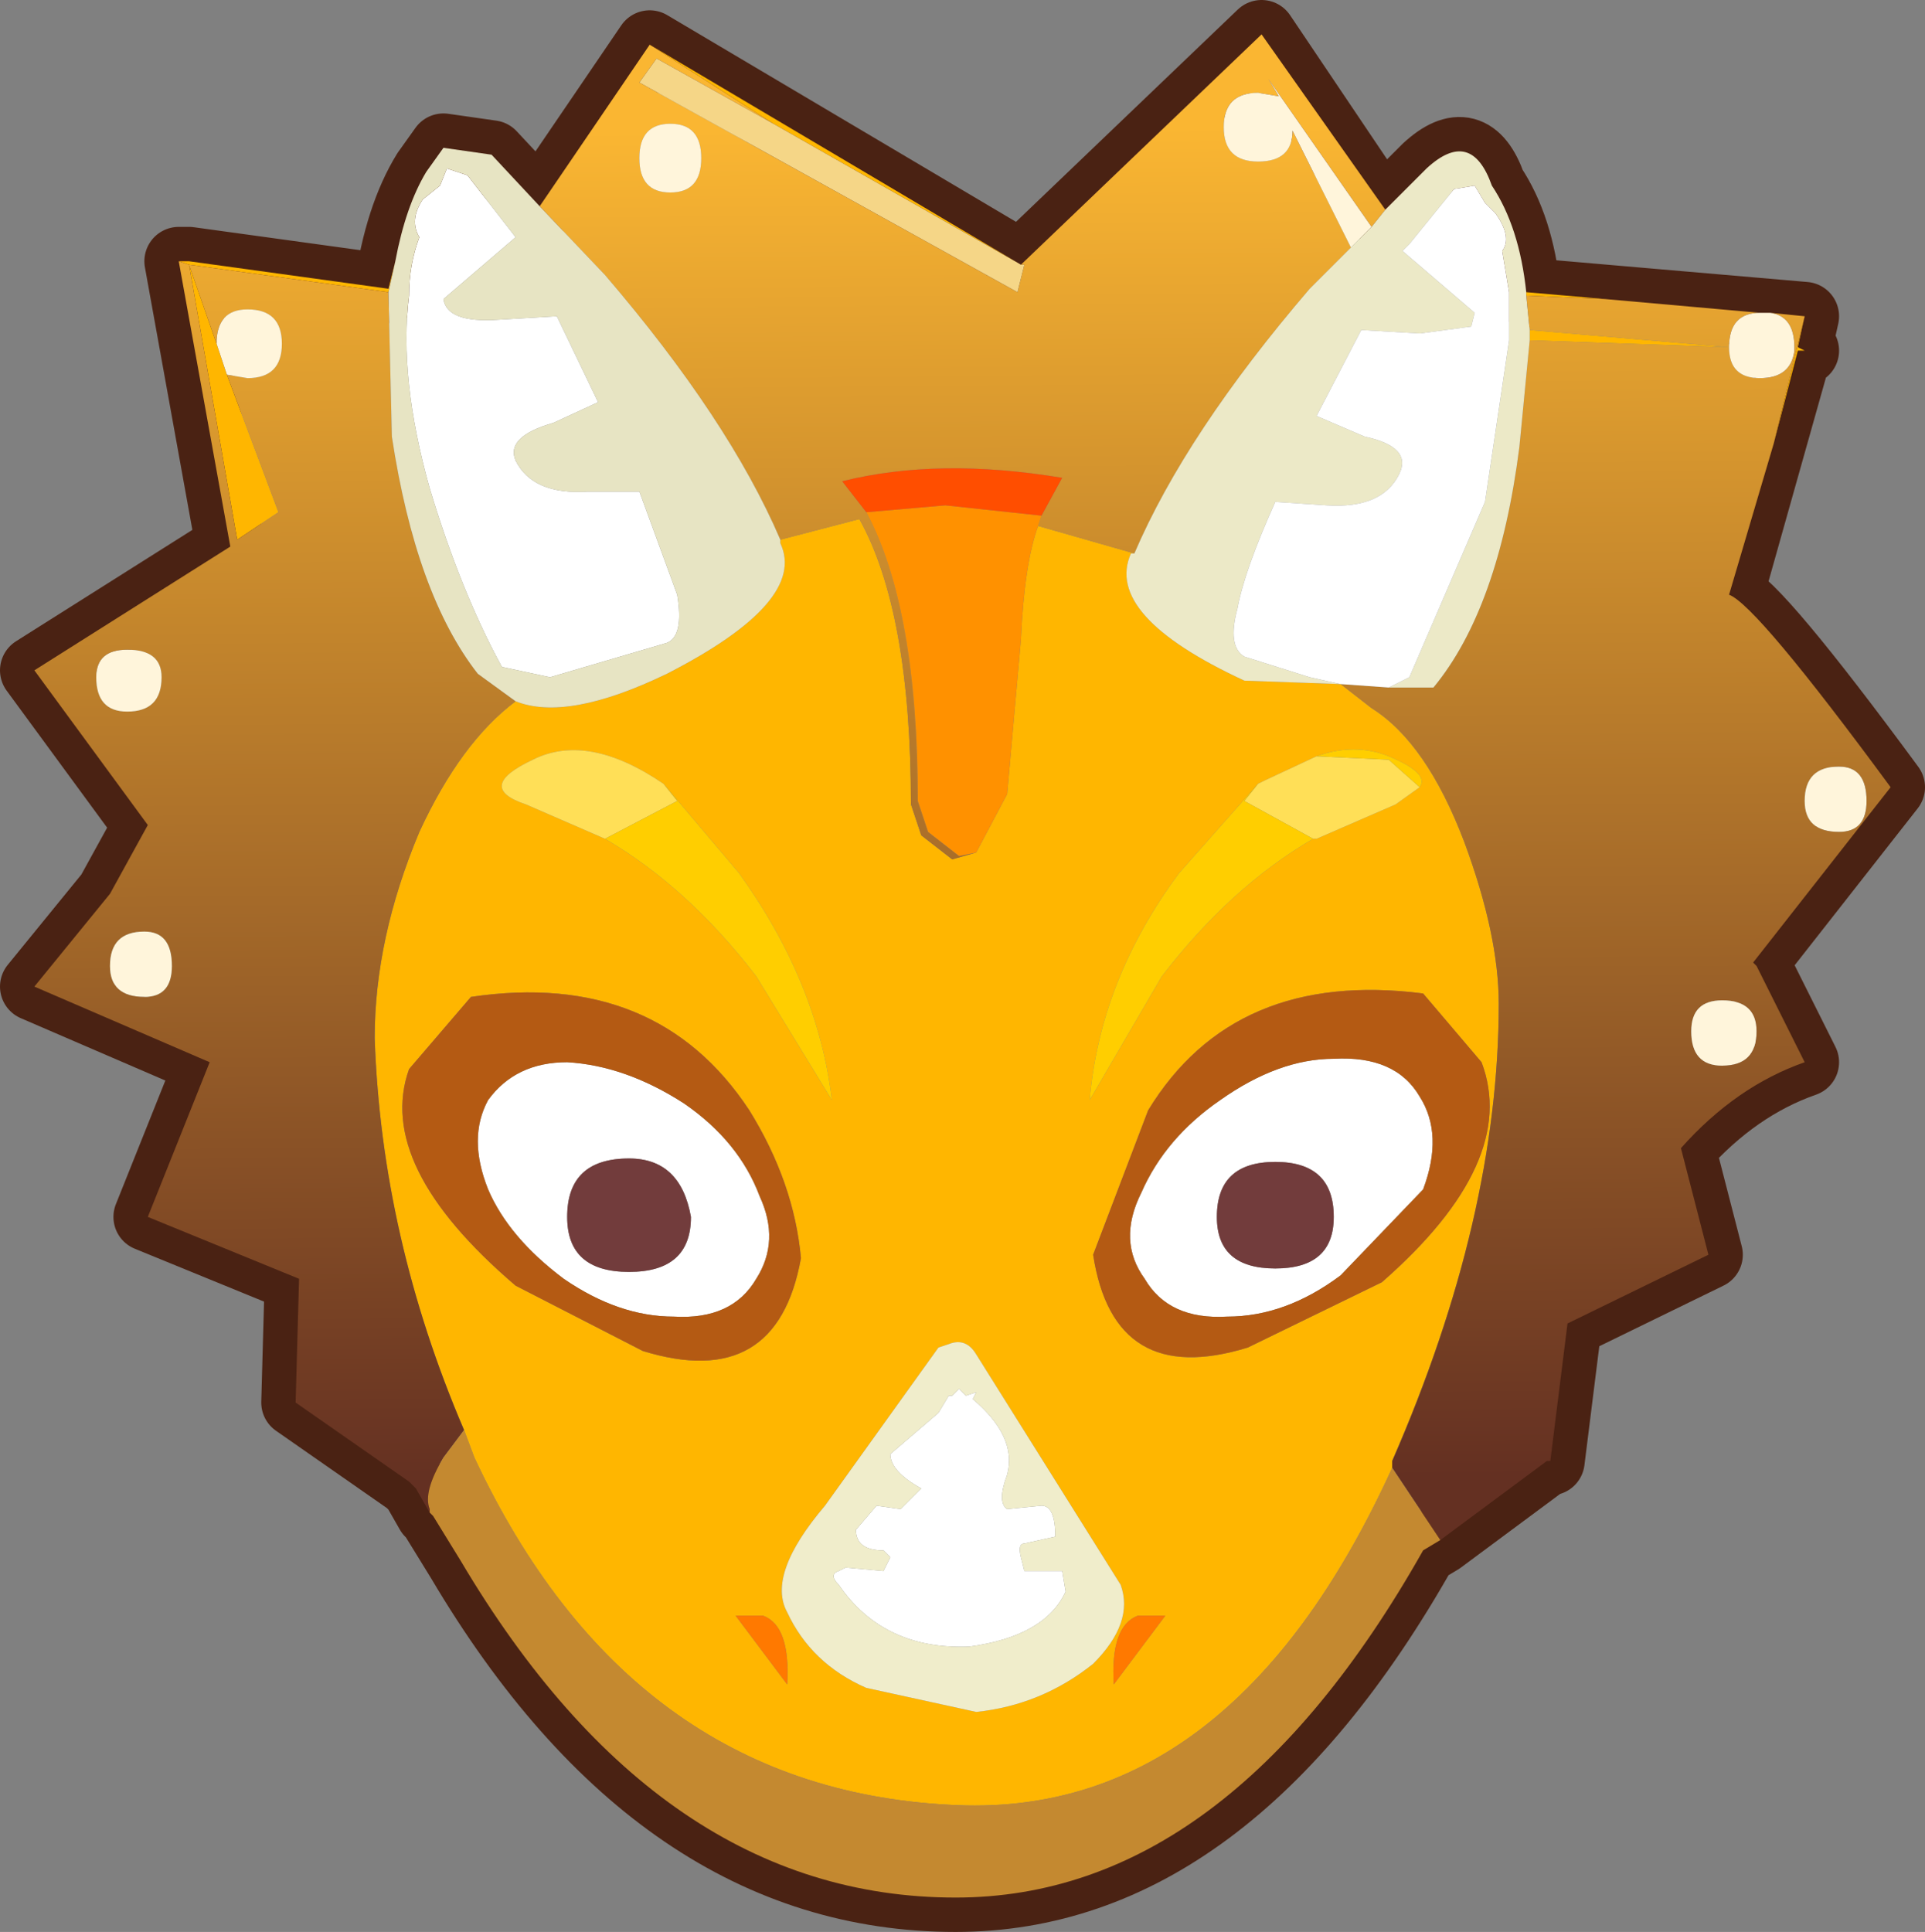 <?xml version="1.0" encoding="UTF-8" standalone="no"?>
<svg xmlns:xlink="http://www.w3.org/1999/xlink" height="28.1px" width="28.0px" xmlns="http://www.w3.org/2000/svg">
  <rect width="100%" height="100%" fill="#808080" stroke="none"/>
  <g transform="matrix(1.0, 0.0, 0.0, 1.0, 0.5, 0.5)">
    <path d="M25.75 4.1 L21.7 3.75 Q21.6 2.8 21.2 2.2 20.9 1.35 20.25 1.95 L19.6 2.6 17.85 0.0 14.35 3.35 8.95 0.15 7.35 2.5 6.65 1.75 5.95 1.65 5.7 2.0 Q5.3 2.65 5.15 3.7 L2.25 3.3 2.1 3.3 2.85 7.45 0.0 9.25 1.65 11.5 1.1 12.5 0.0 13.85 2.55 14.95 1.65 17.2 3.85 18.1 3.8 19.9 5.45 21.05 5.55 21.15 5.75 21.5 5.8 21.55 6.2 22.2 Q9.1 27.1 13.4 27.1 17.35 27.1 20.2 22.05 L20.45 21.9 22.0 20.75 22.05 20.75 22.3 18.75 24.35 17.75 23.95 16.2 Q24.75 15.3 25.75 14.95 L25.05 13.55 25.0 13.5 27.0 10.95 Q25.05 8.3 24.65 8.15 L25.65 4.6 25.75 4.6 25.65 4.55 25.75 4.1 Z" fill="none" stroke="#4a2213" stroke-linecap="round" stroke-linejoin="round" stroke-width="1.0"/>
    <path d="M25.75 4.1 L25.65 4.55 25.75 4.6 25.65 4.6 25.3 5.95 25.75 4.1 M2.1 3.3 L2.25 3.3 5.15 3.7 5.25 3.3 5.15 3.75 2.25 3.35 2.1 3.3 M8.95 0.15 L14.35 3.35 10.75 1.3 8.95 0.15 M21.7 3.75 L22.85 3.85 21.7 3.8 21.7 3.75 M24.65 4.55 L21.75 4.45 21.75 4.3 24.65 4.55 M19.0 9.45 L19.45 9.8 Q20.25 10.3 20.8 11.75 21.3 13.1 21.3 14.1 21.3 17.2 19.75 20.75 L19.75 20.85 Q17.4 26.0 13.3 25.75 8.65 25.5 6.4 20.7 L6.25 20.3 Q5.05 17.5 4.95 14.6 4.95 13.15 5.6 11.6 6.2 10.3 7.0 9.7 7.75 10.0 9.2 9.3 11.25 8.25 10.85 7.4 L10.85 7.35 12.0 7.05 Q12.75 8.4 12.75 11.2 L12.9 11.65 13.35 12.0 13.7 11.9 14.15 11.05 14.35 8.8 Q14.4 7.7 14.6 7.15 L16.0 7.55 15.95 7.55 Q15.55 8.45 17.6 9.4 L19.0 9.45 M18.6 11.7 L18.65 11.7 19.8 11.2 20.15 10.95 Q20.3 10.75 19.7 10.5 19.2 10.3 18.65 10.5 L17.9 10.85 17.8 10.9 16.65 12.2 Q15.5 13.75 15.35 15.5 L16.4 13.7 Q17.4 12.4 18.6 11.7 M2.8 4.95 L3.55 6.95 2.95 7.35 2.25 3.35 2.65 4.5 2.8 4.95 M9.15 10.9 Q8.05 10.15 7.25 10.55 6.4 10.95 7.15 11.2 L8.3 11.7 Q9.5 12.4 10.5 13.7 L11.6 15.5 Q11.4 13.8 10.25 12.2 L9.15 10.9 M5.45 15.05 Q4.95 16.45 7.0 18.2 L8.85 19.15 Q10.8 19.75 11.15 17.8 11.05 16.7 10.4 15.65 9.05 13.6 6.35 14.0 L5.45 15.05 M16.2 15.65 L15.4 17.75 Q15.7 19.7 17.65 19.1 L19.6 18.15 Q21.6 16.4 21.05 14.95 L20.2 13.95 Q17.45 13.6 16.2 15.65 M13.7 19.2 Q13.55 18.95 13.3 19.05 L13.15 19.1 11.5 21.4 Q10.65 22.4 10.95 22.95 11.3 23.7 12.1 24.05 L13.7 24.4 Q14.65 24.3 15.4 23.7 16.0 23.1 15.8 22.55 L13.7 19.2 M10.6 23.0 L10.2 23.0 10.95 24.0 Q11.0 23.15 10.6 23.0 M16.45 23.0 L16.05 23.0 Q15.65 23.15 15.7 24.0 L16.45 23.0" fill="#ffb600" fill-rule="evenodd" stroke="none"/>
    <path d="M25.75 4.1 L25.3 5.95 24.65 8.15 Q25.05 8.3 27.0 10.95 L25.0 13.5 25.05 13.55 25.75 14.95 Q24.75 15.3 23.95 16.2 L24.35 17.75 22.3 18.75 22.05 20.75 22.0 20.75 20.45 21.9 19.75 20.85 19.75 20.75 Q21.3 17.2 21.3 14.1 21.3 13.1 20.8 11.75 20.25 10.3 19.45 9.8 L19.0 9.45 19.7 9.5 20.35 9.5 Q21.3 8.35 21.6 6.0 L21.75 4.45 24.65 4.55 Q24.65 5.0 25.1 5.0 25.55 5.0 25.6 4.6 L25.6 4.55 Q25.6 4.1 25.25 4.05 L25.75 4.1 M5.75 21.5 L5.55 21.15 5.45 21.05 3.8 19.9 3.85 18.1 1.65 17.2 2.55 14.95 0.0 13.85 1.1 12.5 1.65 11.5 0.0 9.25 2.85 7.45 2.1 3.3 2.25 3.35 5.15 3.75 5.2 5.85 Q5.55 8.15 6.45 9.3 L7.0 9.7 Q6.2 10.3 5.6 11.6 4.95 13.15 4.95 14.6 5.05 17.5 6.25 20.3 L5.95 20.7 Q5.65 21.2 5.75 21.45 L5.75 21.5 M7.35 2.5 L8.95 0.15 10.75 1.3 9.05 0.35 8.8 0.7 14.3 3.75 14.4 3.35 14.35 3.35 17.85 0.0 19.65 2.55 19.45 2.8 17.95 0.65 18.1 0.9 17.8 0.85 Q17.3 0.85 17.3 1.35 17.3 1.85 17.8 1.85 18.3 1.85 18.3 1.4 L19.15 3.1 18.55 3.7 Q16.75 5.8 16.0 7.55 L14.6 7.15 14.65 7.0 14.95 6.45 Q13.15 6.15 11.75 6.5 L12.1 6.95 Q12.85 8.35 12.85 11.15 L13.0 11.6 13.45 11.95 13.7 11.9 13.35 12.0 12.9 11.65 12.75 11.2 Q12.75 8.4 12.0 7.05 L10.85 7.35 Q10.1 5.6 8.3 3.5 L7.35 2.5 M22.85 3.85 L25.1 4.05 Q24.65 4.05 24.65 4.55 L21.75 4.3 21.7 3.8 22.85 3.85 M24.55 15.0 Q25.05 15.0 25.05 14.5 25.05 14.05 24.55 14.05 24.1 14.05 24.1 14.5 24.1 15.0 24.55 15.0 M26.25 11.6 Q26.65 11.6 26.65 11.15 26.65 10.65 26.25 10.65 25.75 10.65 25.75 11.15 25.75 11.6 26.25 11.6 M9.25 2.3 Q9.7 2.3 9.7 1.8 9.7 1.3 9.25 1.3 8.8 1.3 8.8 1.8 8.8 2.3 9.25 2.3 M2.8 4.95 L3.1 5.0 Q3.6 5.0 3.6 4.5 3.6 4.0 3.1 4.0 2.65 4.0 2.65 4.5 L2.25 3.35 2.95 7.35 3.55 6.95 2.8 4.95 M1.35 9.85 Q1.85 9.85 1.85 9.35 1.85 8.95 1.35 8.95 0.9 8.95 0.9 9.35 0.9 9.85 1.35 9.85 M1.6 14.0 Q2.0 14.0 2.0 13.55 2.0 13.05 1.6 13.05 1.1 13.05 1.1 13.55 1.1 14.0 1.6 14.0" fill="url(#gradient0)" fill-rule="evenodd" stroke="none"/>
    <path d="M25.1 4.05 L25.25 4.05 Q25.6 4.1 25.6 4.55 L25.6 4.6 Q25.55 5.0 25.1 5.0 24.65 5.0 24.65 4.55 24.65 4.05 25.1 4.05 M26.25 11.6 Q25.75 11.6 25.75 11.15 25.75 10.65 26.25 10.65 26.65 10.65 26.65 11.15 26.65 11.6 26.25 11.6 M24.55 15.0 Q24.1 15.0 24.1 14.5 24.1 14.05 24.55 14.05 25.05 14.05 25.05 14.5 25.05 15.0 24.55 15.0 M19.15 3.1 L18.3 1.4 Q18.3 1.85 17.8 1.85 17.3 1.85 17.3 1.35 17.3 0.85 17.8 0.85 L18.1 0.9 17.95 0.65 19.45 2.8 19.15 3.1 M9.25 2.3 Q8.8 2.3 8.8 1.8 8.8 1.3 9.25 1.3 9.7 1.3 9.7 1.8 9.7 2.3 9.25 2.3 M2.65 4.5 Q2.65 4.0 3.1 4.0 3.6 4.0 3.6 4.5 3.6 5.0 3.1 5.0 L2.8 4.95 2.65 4.5 M1.35 9.85 Q0.9 9.85 0.9 9.35 0.9 8.95 1.35 8.95 1.85 8.95 1.85 9.35 1.85 9.85 1.35 9.85 M1.6 14.0 Q1.1 14.0 1.1 13.55 1.1 13.05 1.6 13.05 2.0 13.05 2.0 13.55 2.0 14.0 1.6 14.0" fill="#fff5db" fill-rule="evenodd" stroke="none"/>
    <path d="M19.65 2.55 L20.25 1.95 Q20.9 1.35 21.2 2.2 21.6 2.8 21.7 3.75 L21.7 3.8 21.75 4.3 21.75 4.45 21.6 6.0 Q21.3 8.35 20.35 9.5 L19.7 9.5 20.0 9.35 21.1 6.8 21.45 4.45 21.45 4.3 21.45 3.75 21.35 3.15 Q21.5 2.95 21.25 2.6 L21.1 2.45 20.95 2.2 20.65 2.25 20.0 3.05 19.9 3.15 20.95 4.05 20.9 4.25 20.15 4.35 19.3 4.3 18.65 5.55 19.35 5.85 Q20.05 6.0 19.85 6.4 19.6 6.9 18.8 6.85 L18.05 6.8 Q17.6 7.8 17.5 8.35 17.35 8.9 17.6 9.05 L18.55 9.35 19.0 9.45 17.6 9.4 Q15.55 8.45 15.95 7.55 L16.0 7.55 Q16.75 5.8 18.55 3.7 L19.15 3.1 19.45 2.8 19.65 2.55" fill="#ece9c7" fill-rule="evenodd" stroke="none"/>
    <path d="M19.7 9.5 L19.0 9.45 18.55 9.35 17.6 9.05 Q17.35 8.9 17.5 8.35 17.6 7.8 18.05 6.8 L18.8 6.85 Q19.6 6.9 19.85 6.4 20.05 6.0 19.35 5.85 L18.65 5.55 19.3 4.3 20.15 4.35 20.9 4.25 20.95 4.05 19.9 3.15 20.0 3.05 20.65 2.25 20.95 2.2 21.1 2.45 21.25 2.6 Q21.5 2.95 21.35 3.15 L21.45 3.75 21.45 4.3 21.45 4.45 21.1 6.8 20.0 9.35 19.7 9.5 M5.9 2.2 L6.0 1.95 6.3 2.05 7.0 2.95 5.95 3.85 Q6.0 4.2 6.75 4.15 L7.6 4.1 8.2 5.35 7.55 5.65 Q6.85 5.85 7.0 6.2 7.25 6.7 8.05 6.65 L8.8 6.65 9.35 8.15 Q9.45 8.75 9.2 8.85 L7.5 9.35 6.8 9.2 Q6.2 8.1 5.75 6.6 5.3 5.0 5.45 3.8 5.45 3.35 5.6 2.95 5.45 2.7 5.65 2.4 L5.9 2.2 M6.6 15.5 Q7.0 14.95 7.75 14.95 8.6 15.0 9.45 15.55 10.25 16.1 10.55 16.9 10.85 17.55 10.5 18.1 10.15 18.7 9.3 18.65 8.5 18.65 7.7 18.1 6.9 17.5 6.6 16.8 6.3 16.05 6.6 15.5 M7.75 17.2 Q7.75 18.0 8.65 18.0 9.55 18.0 9.55 17.2 9.4 16.35 8.65 16.35 7.75 16.35 7.75 17.2 M20.15 15.45 Q20.5 16.0 20.2 16.8 L19.0 18.05 Q18.2 18.65 17.35 18.65 16.5 18.7 16.15 18.1 15.75 17.55 16.1 16.85 16.45 16.05 17.25 15.5 18.1 14.9 18.9 14.9 19.8 14.85 20.15 15.45 M18.05 17.95 Q18.9 17.95 18.9 17.2 18.9 16.4 18.05 16.4 17.2 16.4 17.2 17.2 17.2 17.95 18.05 17.95 M13.3 19.8 L13.35 19.8 13.45 19.7 13.55 19.8 13.7 19.75 13.65 19.85 Q14.3 20.4 14.15 20.95 14.0 21.35 14.15 21.45 L14.65 21.4 Q14.85 21.4 14.85 21.85 L14.4 21.95 Q14.3 21.95 14.35 22.15 L14.4 22.35 14.95 22.35 15.0 22.65 Q14.7 23.3 13.6 23.45 12.35 23.5 11.7 22.55 11.55 22.4 11.7 22.35 L11.8 22.3 12.35 22.35 12.45 22.15 12.35 22.05 Q11.95 22.05 11.95 21.75 L12.25 21.4 12.6 21.45 12.9 21.15 Q12.45 20.9 12.45 20.65 L13.15 20.05 13.3 19.8" fill="#ffffff" fill-rule="evenodd" stroke="none"/>
    <path d="M14.35 3.35 L14.4 3.35 14.3 3.75 8.8 0.7 9.05 0.35 10.75 1.3 14.35 3.35" fill="#f5d687" fill-rule="evenodd" stroke="none"/>
    <path d="M14.6 7.15 Q14.4 7.7 14.35 8.8 L14.15 11.05 13.7 11.9 13.45 11.95 13.0 11.6 12.85 11.15 Q12.85 8.35 12.1 6.95 L13.25 6.85 14.65 7.0 14.6 7.15" fill="#ff9100" fill-rule="evenodd" stroke="none"/>
    <path d="M14.65 7.0 L13.25 6.85 12.1 6.95 11.75 6.5 Q13.15 6.15 14.95 6.45 L14.65 7.0" fill="#ff4e00" fill-rule="evenodd" stroke="none"/>
    <path d="M5.25 3.3 Q5.4 2.5 5.7 2.0 L5.95 1.65 6.65 1.75 7.35 2.5 8.3 3.5 Q10.1 5.6 10.85 7.35 L10.85 7.4 Q11.25 8.25 9.2 9.3 7.75 10.0 7.0 9.7 L6.45 9.3 Q5.55 8.15 5.2 5.85 L5.15 3.75 5.25 3.3 M5.9 2.2 L5.65 2.4 Q5.45 2.7 5.6 2.95 5.45 3.35 5.45 3.8 5.3 5.0 5.75 6.6 6.2 8.1 6.8 9.2 L7.5 9.35 9.2 8.85 Q9.45 8.75 9.35 8.15 L8.8 6.65 8.05 6.65 Q7.25 6.7 7.0 6.2 6.85 5.85 7.55 5.65 L8.2 5.35 7.6 4.1 6.75 4.15 Q6.0 4.2 5.95 3.85 L7.0 2.95 6.3 2.05 6.0 1.95 5.9 2.2" fill="#e7e4c3" fill-rule="evenodd" stroke="none"/>
    <path d="M20.15 10.95 L19.8 11.2 18.65 11.7 18.6 11.7 17.6 11.15 17.8 10.9 17.9 10.85 18.65 10.5 19.7 10.55 20.15 10.95 M8.3 11.7 L7.15 11.2 Q6.4 10.95 7.25 10.55 8.05 10.15 9.15 10.9 L9.35 11.15 8.3 11.7" fill="#ffdf57" fill-rule="evenodd" stroke="none"/>
    <path d="M20.15 10.95 L19.7 10.55 18.65 10.5 Q19.2 10.3 19.7 10.5 20.3 10.75 20.15 10.95 M17.8 10.9 L17.6 11.15 18.6 11.7 Q17.4 12.4 16.4 13.7 L15.35 15.5 Q15.5 13.75 16.65 12.2 L17.8 10.9 M9.15 10.9 L10.25 12.2 Q11.4 13.8 11.6 15.5 L10.5 13.7 Q9.5 12.4 8.3 11.7 L9.35 11.15 9.15 10.9" fill="#ffce00" fill-rule="evenodd" stroke="none"/>
    <path d="M5.45 15.05 L6.35 14.0 Q9.05 13.6 10.4 15.65 11.05 16.7 11.15 17.8 10.8 19.75 8.85 19.15 L7.0 18.2 Q4.95 16.45 5.45 15.05 M6.6 15.5 Q6.3 16.05 6.6 16.8 6.9 17.5 7.7 18.1 8.5 18.65 9.3 18.65 10.15 18.7 10.5 18.1 10.85 17.55 10.55 16.9 10.25 16.1 9.45 15.55 8.6 15.0 7.75 14.95 7.0 14.95 6.6 15.5 M20.15 15.45 Q19.8 14.85 18.9 14.9 18.1 14.9 17.25 15.5 16.45 16.05 16.1 16.85 15.75 17.55 16.15 18.1 16.5 18.7 17.35 18.65 18.2 18.65 19.0 18.05 L20.2 16.8 Q20.5 16.0 20.15 15.45 M16.2 15.65 Q17.45 13.6 20.2 13.95 L21.05 14.95 Q21.6 16.4 19.6 18.15 L17.65 19.1 Q15.7 19.7 15.4 17.75 L16.2 15.65" fill="#b45a13" fill-rule="evenodd" stroke="none"/>
    <path d="M7.75 17.2 Q7.75 16.35 8.65 16.35 9.4 16.35 9.55 17.2 9.55 18.0 8.65 18.0 7.75 18.0 7.75 17.2 M18.05 17.95 Q17.2 17.95 17.2 17.2 17.2 16.4 18.05 16.4 18.9 16.4 18.9 17.2 18.9 17.95 18.05 17.95" fill="#723c3c" fill-rule="evenodd" stroke="none"/>
    <path d="M20.45 21.9 L20.2 22.05 Q17.35 27.1 13.4 27.1 9.1 27.1 6.2 22.2 L5.8 21.55 5.75 21.5 5.75 21.45 Q5.65 21.2 5.95 20.7 L6.25 20.3 6.4 20.7 Q8.65 25.5 13.3 25.75 17.4 26.0 19.75 20.85 L20.45 21.9" fill="#c48930" fill-rule="evenodd" stroke="none"/>
    <path d="M13.3 19.8 L13.15 20.05 12.45 20.65 Q12.45 20.9 12.9 21.15 L12.6 21.45 12.25 21.4 11.95 21.75 Q11.95 22.05 12.35 22.05 L12.45 22.15 12.35 22.35 11.8 22.3 11.7 22.35 Q11.55 22.4 11.7 22.55 12.35 23.5 13.6 23.45 14.7 23.3 15.0 22.65 L14.95 22.35 14.4 22.35 14.35 22.15 Q14.3 21.95 14.4 21.95 L14.85 21.85 Q14.85 21.4 14.65 21.4 L14.15 21.45 Q14.0 21.35 14.15 20.95 14.3 20.4 13.65 19.85 L13.7 19.75 13.55 19.8 13.45 19.7 13.35 19.8 13.3 19.8 M13.7 19.2 L15.8 22.55 Q16.0 23.1 15.4 23.7 14.65 24.3 13.7 24.4 L12.1 24.05 Q11.3 23.7 10.95 22.95 10.65 22.4 11.5 21.4 L13.15 19.1 13.3 19.05 Q13.55 18.95 13.7 19.2" fill="#f0edcb" fill-rule="evenodd" stroke="none"/>
    <path d="M10.6 23.0 Q11.0 23.15 10.95 24.0 L10.2 23.0 10.6 23.0 M16.45 23.0 L15.7 24.0 Q15.65 23.15 16.05 23.0 L16.45 23.0" fill="#ff7900" fill-rule="evenodd" stroke="none"/>
  </g>
  <defs>
    <linearGradient gradientTransform="matrix(-1.0E-4, -0.012, 0.013, -1.0E-4, 14.0, 11.2)" gradientUnits="userSpaceOnUse" id="gradient0" spreadMethod="pad" x1="-819.2" x2="819.2">
      <stop offset="0.0" stop-color="#643022"/>
      <stop offset="1.0" stop-color="#fab632"/>
    </linearGradient>
  </defs>
</svg>
